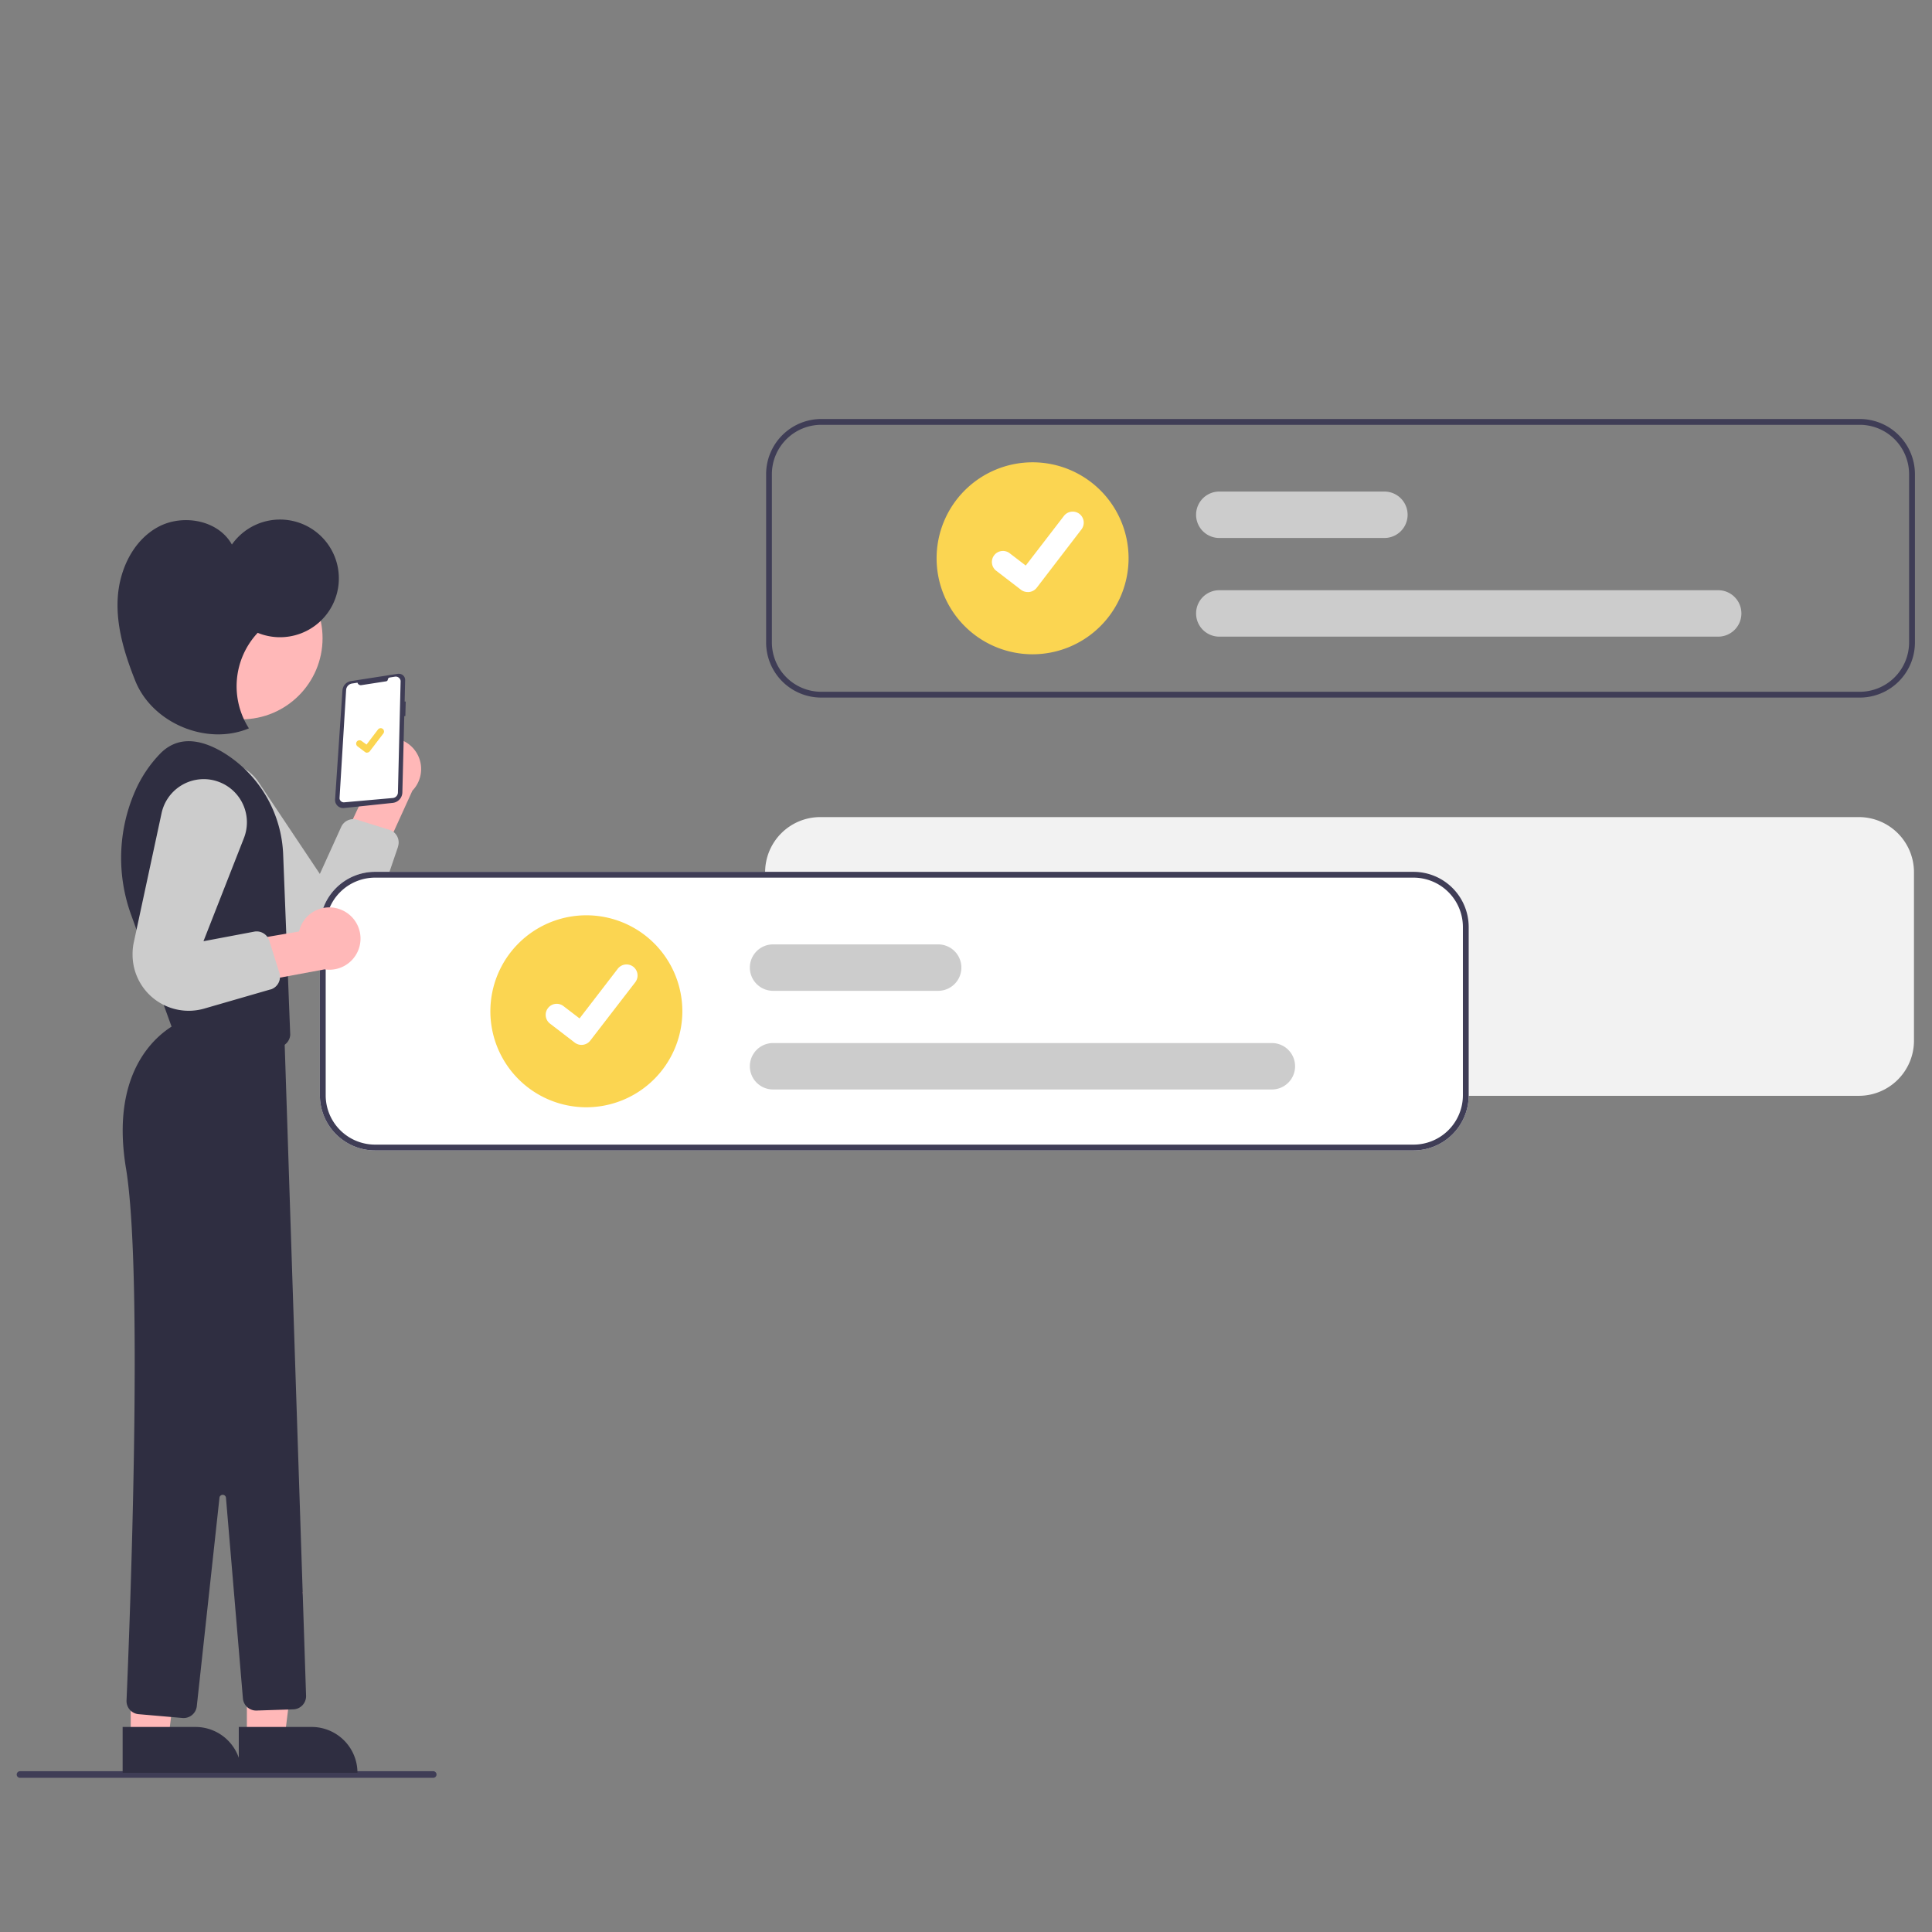 <svg id="Layer_1" data-name="Layer 1" xmlns="http://www.w3.org/2000/svg" viewBox="0 0 506 506"><rect x="0" y="0" width="506" height="506" fill="#808080" stroke="none"/><defs><style>.cls-1{fill:#f2f2f2;}.cls-2{fill:#3f3d56;}.cls-3{fill:#ffb8b8;}.cls-4{fill:#ccc;}.cls-5{fill:#fff;}.cls-6{fill:#2f2e41;}.cls-7{fill:#fbd551;}</style></defs><title>al bsmh</title><path class="cls-1" d="M486.83,214h-272a14.45,14.45,0,0,0-14.44,14.44v44.08A14.45,14.45,0,0,0,214.84,287h272a14.45,14.45,0,0,0,14.44-14.44V228.47A14.45,14.45,0,0,0,486.83,214Z"/><path class="cls-2" d="M113.55,465.62H5.34a.87.87,0,1,1,0-1.73H113.55a.87.87,0,0,1,0,1.73Z"/><path class="cls-3" d="M97.66,194.56a8.12,8.12,0,0,0-2.53,11.2A7.82,7.82,0,0,0,96,206.9l-7.87,16.8,9,7.27L108,207.09a8.16,8.16,0,0,0-10.29-12.53Z"/><path class="cls-4" d="M52.45,201.38h0a11.3,11.3,0,0,1,15.22,3.41l16.1,24.1,5.59-12.32a3.47,3.47,0,0,1,4.19-1.87l8.43,2.63a3.46,3.46,0,0,1,2.27,4.34s0,.05,0,.08L98.45,238.8A14.73,14.73,0,0,1,79.77,248a15.33,15.33,0,0,1-3.62-1.81h0a15.38,15.38,0,0,1-2.41-2.08L50,218.79a11.29,11.29,0,0,1,.53-16A11,11,0,0,1,52.45,201.38Z"/><path class="cls-2" d="M104.53,176.47a1.62,1.62,0,0,1,1.58,1.67l-.13,5.6.28,0-.1,3.8-.28,0-.5,20a2.82,2.82,0,0,1-2.53,2.74l-12.74,1.35a2.14,2.14,0,0,1-2.35-1.91,2.26,2.26,0,0,1,0-.37l1.93-28.54a2.66,2.66,0,0,1,2.24-2.43l12.3-1.91h0A1.55,1.55,0,0,1,104.53,176.47Z"/><path class="cls-5" d="M94.66,179.44l6.47-1a.54.54,0,0,0,.45-.47h0a.6.6,0,0,1,.51-.53l1.36-.22a1.29,1.29,0,0,1,1.47,1.08,1.64,1.64,0,0,1,0,.23l-.7,29.05A1.48,1.48,0,0,1,102.9,209l-12.74,1.13a1.13,1.13,0,0,1-1.23-1V209l1.72-28.28a1.83,1.83,0,0,1,1.54-1.7l1.44-.22A.9.9,0,0,0,94.66,179.44Z"/><polygon class="cls-3" points="64.66 455.11 74.55 455.11 79.26 416.93 64.65 416.94 64.66 455.11"/><path class="cls-6" d="M93.64,464.3H62.54v-12H81.62a12,12,0,0,1,12,12Z"/><polygon class="cls-3" points="34.24 455.11 44.13 455.11 48.84 416.93 34.23 416.94 34.24 455.11"/><path class="cls-6" d="M63.22,464.3H32.12v-12H51.2a12,12,0,0,1,12,12Z"/><circle class="cls-3" cx="63.22" cy="167.14" r="21.26"/><path class="cls-6" d="M74.17,224a32.78,32.78,0,0,0-15.83-27c-5.49-3.24-11.5-4.5-16.29.28a33.26,33.26,0,0,0-6.78,10.19,43.66,43.66,0,0,0-.81,32.45l11.38,31.46,26.36,2.85A3.45,3.45,0,0,0,76,271.17a2.9,2.9,0,0,0,0-.51Z"/><path class="cls-6" d="M47.52,267.51S27.83,274.86,33,306c4.61,27.93.94,120.62.14,139.36a3.45,3.45,0,0,0,3.17,3.59l11.5,1a3.47,3.47,0,0,0,3.73-3.08l5.93-54.51a.86.86,0,0,1,1.72,0l4.43,52.46A3.47,3.47,0,0,0,67.16,448l9.65-.31a3.46,3.46,0,0,0,3.35-3.57h0L74.48,271.15Z"/><path class="cls-6" d="M67.49,165.74a15.41,15.41,0,1,0-6.76-23.12c-3.59-6.48-13-8.13-19.48-4.52s-10,11.19-10.42,18.59,1.84,14.69,4.58,21.57c4.44,11.14,18.73,17.13,29.78,12.5A20.49,20.49,0,0,1,67.49,165.74Z"/><path id="b77c6965-cdfc-4713-bd9a-03fafd9c7c98-207" class="cls-7" d="M96.15,197.14a.9.9,0,0,1-.53-.17h0l-2-1.51a.9.9,0,0,1-.16-1.24.89.89,0,0,1,1.23-.16L96,195l3-3.94a.88.88,0,0,1,1.23-.17h0l0,0,0,0a.87.87,0,0,1,.16,1.23l-3.55,4.65a.91.91,0,0,1-.7.34Z"/><path class="cls-2" d="M487.09,109.74h-272a14.46,14.46,0,0,0-14.44,14.44v44.08a14.45,14.45,0,0,0,14.44,14.44h272a14.45,14.45,0,0,0,14.44-14.44V124.18A14.46,14.46,0,0,0,487.09,109.74ZM500,168.26a12.94,12.94,0,0,1-12.92,12.92h-272a12.94,12.94,0,0,1-12.92-12.92V124.18a12.94,12.94,0,0,1,12.92-12.92h272A12.94,12.94,0,0,1,500,124.18Z"/><path class="cls-7" d="M270.44,171.36a25.14,25.14,0,1,1,25.14-25.14h0A25.17,25.17,0,0,1,270.44,171.36Z"/><path class="cls-4" d="M450,166.74H319.34a6.08,6.08,0,1,1,0-12.16H450a6.08,6.08,0,0,1,0,12.16Z"/><path class="cls-4" d="M362.58,140.9H319.34a6.08,6.08,0,1,1,0-12.16h43.24a6.08,6.08,0,1,1,0,12.16Z"/><path id="b837c4e1-e336-4370-ba9c-f06fbd333d33-208" class="cls-5" d="M269.16,155.06a2.92,2.92,0,0,1-1.73-.57l0,0-6.51-5a2.89,2.89,0,1,1,3.51-4.6h0l4.22,3.23,10-13a2.91,2.91,0,0,1,4.06-.53h0l-.07.09.07-.09a2.91,2.91,0,0,1,.53,4.06l-11.72,15.29a2.93,2.93,0,0,1-2.31,1.13Z"/><path class="cls-5" d="M370.22,228.34h-272a14.46,14.46,0,0,0-14.44,14.44v44.08A14.45,14.45,0,0,0,98.22,301.3h272a14.45,14.45,0,0,0,14.44-14.44V242.78A14.46,14.46,0,0,0,370.22,228.34Z"/><path class="cls-2" d="M370.22,228.34h-272a14.46,14.46,0,0,0-14.44,14.44v44.08A14.45,14.45,0,0,0,98.22,301.3h272a14.45,14.45,0,0,0,14.44-14.44V242.78A14.46,14.46,0,0,0,370.22,228.34Zm12.92,58.52a12.94,12.94,0,0,1-12.92,12.92h-272A12.94,12.94,0,0,1,85.3,286.86V242.78a12.94,12.94,0,0,1,12.92-12.92h272a12.94,12.94,0,0,1,12.92,12.92Z"/><path class="cls-7" d="M153.57,290a25.14,25.14,0,1,1,25.14-25.14h0A25.17,25.17,0,0,1,153.57,290Z"/><path class="cls-4" d="M333.11,285.34H202.47a6.08,6.08,0,0,1,0-12.16H333.11a6.08,6.08,0,0,1,0,12.16Z"/><path class="cls-4" d="M245.71,259.5H202.47a6.08,6.08,0,1,1,0-12.16h43.24a6.08,6.08,0,1,1,0,12.16Z"/><path id="ae103e1a-a1d0-4366-bdbf-adaac5567630-209" class="cls-5" d="M152.29,273.66a2.92,2.92,0,0,1-1.73-.57l0,0-6.51-5a2.89,2.89,0,1,1,3.52-4.59h0l4.22,3.23,10-13a2.9,2.9,0,0,1,4.06-.54h0l-.06.09.06-.09a2.9,2.9,0,0,1,.53,4.06L154.6,272.53a2.89,2.89,0,0,1-2.31,1.13Z"/><path class="cls-3" d="M89.4,238.29a8.11,8.11,0,0,0-10.64,4.31,8.25,8.25,0,0,0-.43,1.36L60,247.1l-.81,11.57L85,253.88a8.16,8.16,0,0,0,4.41-15.59Z"/><path class="cls-4" d="M58,205.06h0a11.3,11.3,0,0,1,5.88,14.45l-10.59,27L66.59,244a3.46,3.46,0,0,1,3.93,2.36l2.65,8.43a3.47,3.47,0,0,1-2.26,4.35l-.08,0-17.29,5a14.7,14.7,0,0,1-18.82-14.07h0A14.77,14.77,0,0,1,35,247L42.31,213a11.3,11.3,0,0,1,13.42-8.69A12,12,0,0,1,58,205.06Z"/></svg>